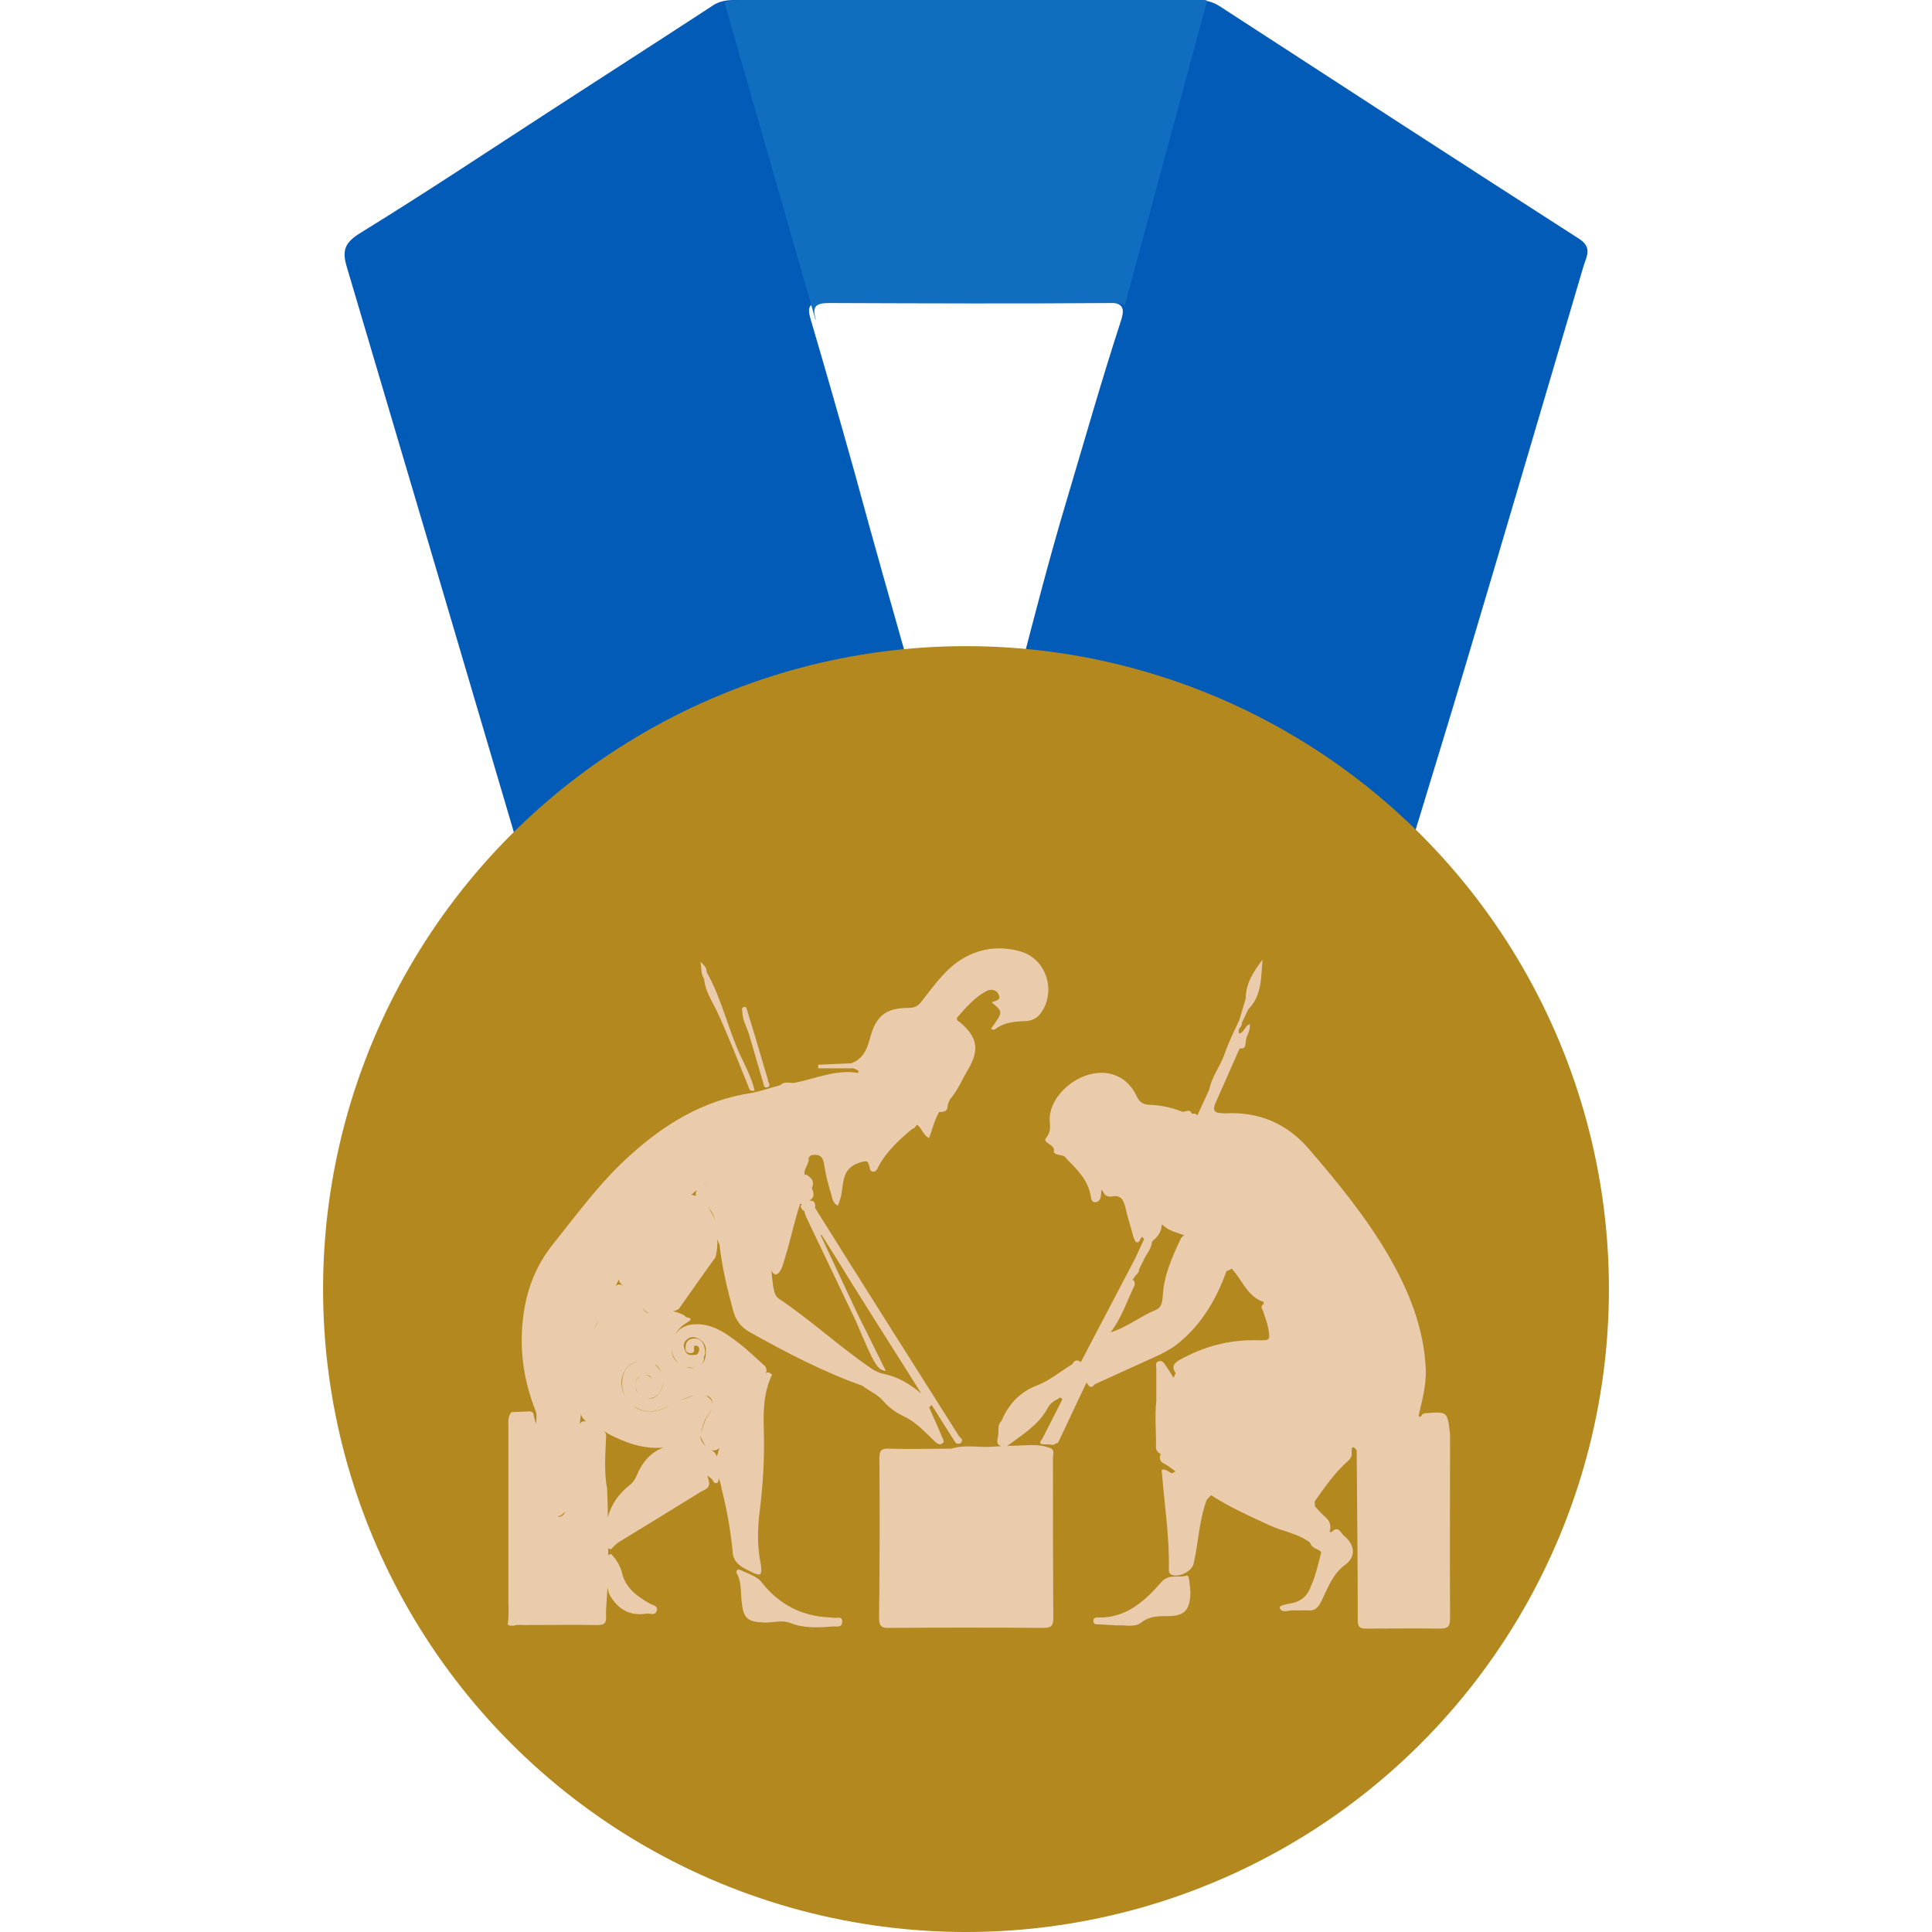 <?xml version="1.0" encoding="utf-8"?>
<!-- Generator: Adobe Illustrator 26.0.3, SVG Export Plug-In . SVG Version: 6.00 Build 0)  -->
<svg version="1.1" id="Warstwa_1" xmlns="http://www.w3.org/2000/svg" xmlns:xlink="http://www.w3.org/1999/xlink" x="0px" y="0px"
	 viewBox="0 0 54 54" style="enable-background:new 0 0 54 54;" xml:space="preserve">
<style type="text/css">
	.st0{fill:#025BB7;}
	.st1{fill:#116DBF;}
	.st2{fill:#B2881F;}
	.st3{fill:#EACCAC;}
</style>
<g>
	<path class="st0" d="M25.46,18.83c-4.01,0.37-7.61,1.77-10.76,4.29c-0.1,0.08-0.21,0.13-0.32,0.2c-1.56-5.29-3.12-10.58-4.69-15.87
		c-0.14-0.47-0.04-0.68,0.4-0.95c1.82-1.12,3.59-2.3,5.38-3.46c1.48-0.96,2.96-1.91,4.43-2.87C20.11,0.02,20.33,0,20.57,0
		c4.29,0,8.58,0,12.87,0c0.24,0,0.45,0.04,0.66,0.18c3.34,2.17,6.68,4.34,10.03,6.49c0.39,0.25,0.21,0.5,0.13,0.77
		c-1.1,3.72-2.19,7.44-3.3,11.16c-0.46,1.55-0.94,3.1-1.41,4.65c-1.02-0.6-1.93-1.37-2.97-1.95c-2.18-1.21-4.5-1.98-6.95-2.34
		c-0.38-0.06-0.76-0.1-1.13-0.15c0.42-1.62,0.84-3.25,1.32-4.85c0.49-1.64,0.96-3.3,1.49-4.93c0.12-0.36,0.15-0.58-0.37-0.58
		c-2.64,0.02-5.28,0.02-7.92,0c-0.4,0-0.47,0.11-0.36,0.48c0.42,1.43,0.83,2.86,1.23,4.29C24.4,15.1,24.93,16.96,25.46,18.83z"/>
	<path class="st1" d="M33.61,0c-4.29,0-8.58,0-12.87,0c-0.17,0-0.33,0.01-0.49,0.07l2.54,8.86c0,0,0.01,0,0.01,0
		c-0.1-0.35-0.02-0.46,0.37-0.46c2.64,0.01,5.28,0.02,7.92,0c0.17,0,0.28,0.02,0.35,0.06l2.3-8.51C33.7,0,33.65,0,33.61,0z"/>
	<circle class="st2" cx="27" cy="36.03" r="17.97"/>
	<g>
		<path class="st3" d="M39.84,39.5c-0.02,0-0.04,0.01-0.06,0.02c-0.05-0.01-0.05,0.14-0.13,0.05l0,0c0.1-0.43,0.22-0.86,0.2-1.31
			c-0.05-1.14-0.47-2.17-1.02-3.13c-0.63-1.09-1.43-2.07-2.25-3.02c-0.61-0.71-1.41-1.05-2.36-0.99c-0.16-0.02-0.36,0.01-0.26-0.26
			c0.23-0.52,0.46-1.04,0.69-1.56c0.16,0.03,0.16-0.08,0.17-0.19c0.01-0.16,0.14-0.3,0.11-0.49c-0.14,0.06-0.15,0.23-0.29,0.27
			c-0.08-0.13,0.09-0.19,0.07-0.3c0,0,0,0,0,0c0.06-0.13,0.12-0.25,0.18-0.38c0.39-0.39,0.35-0.9,0.4-1.39
			c-0.24,0.32-0.47,0.65-0.47,1.08c-0.06,0.2-0.12,0.41-0.18,0.61c-0.15,0.32-0.31,0.64-0.42,0.97c-0.12,0.33-0.35,0.61-0.42,0.97
			c-0.11,0.24-0.22,0.48-0.33,0.72c-0.04-0.02-0.07-0.06-0.12-0.04c-0.02,0-0.03,0-0.04-0.01c-0.07-0.16-0.21,0-0.3-0.06
			c-0.28-0.11-0.58-0.17-0.88-0.18c-0.21-0.01-0.29-0.09-0.37-0.26c-0.24-0.51-0.75-0.74-1.3-0.59c-0.63,0.16-1.15,0.76-1.12,1.29
			c0.01,0.17,0.04,0.31-0.1,0.48c-0.13,0.16,0.29,0.18,0.21,0.4c0.09,0.13,0.29,0.04,0.36,0.19c0.3,0.3,0.61,0.6,0.68,1.06
			c0.01,0.07,0.03,0.17,0.14,0.15c0.09-0.01,0.13-0.09,0.14-0.17c0.01-0.06,0.01-0.12,0.01-0.18c0.02,0.02,0.03,0.04,0.05,0.05
			c0.04,0.13,0.15,0.16,0.26,0.14c0.24-0.04,0.31,0.1,0.36,0.29c0.06,0.27,0.15,0.54,0.22,0.81c0.02,0.06,0.05,0.16,0.09,0.18
			c0.1,0.03,0.1-0.11,0.16-0.15c0.02,0.02,0.04,0.04,0.06,0.06c-0.08,0.18-0.17,0.36-0.25,0.54c-0.51,0.97-1.01,1.93-1.52,2.9
			c-0.11-0.08-0.18-0.05-0.24,0.06c-0.33,0.2-0.63,0.46-1,0.6c-0.47,0.18-0.79,0.53-0.98,0.99c-0.12,0.11-0.07,0.26-0.09,0.4
			c-0.01,0.1-0.08,0.23,0.06,0.29c0.01,0,0.02,0.01,0.03,0.01c-0.18,0.01-0.37,0.03-0.54,0.02c-0.29-0.01-0.57-0.04-0.86,0.05
			c-0.58,0-1.17,0.02-1.75,0c-0.22-0.01-0.26,0.07-0.26,0.27c0.01,1.48,0.01,2.97-0.01,4.45c0,0.26,0.08,0.3,0.31,0.29
			c1.42-0.01,2.84-0.01,4.27,0c0.22,0,0.29-0.04,0.29-0.28c-0.01-1.49-0.01-2.99-0.01-4.48c0-0.08,0.05-0.18-0.04-0.25
			c-0.36-0.16-0.75-0.08-1.13-0.08c-0.04,0-0.08,0-0.12,0c0.05-0.02,0.09-0.05,0.13-0.08c0.38-0.28,0.78-0.54,1.01-0.97
			c0.06-0.12,0.17-0.2,0.29-0.26c0.02-0.01,0.04-0.03,0.06-0.04c0.02,0.01,0.05,0.02,0.06,0.06c0,0,0,0,0,0c0,0,0,0,0,0
			c-0.18,0.36-0.37,0.72-0.55,1.08c-0.03,0.06-0.16,0.17,0.05,0.17c0.07,0,0.13,0,0.2,0.01c0.07,0.03,0.11-0.05,0.18-0.05
			c0.27-0.56,0.53-1.13,0.8-1.69c0.06,0.09,0.11,0.2,0.23,0.05c0.41-0.19,0.82-0.37,1.23-0.56c0.38-0.18,0.78-0.32,1.11-0.59
			c0.65-0.53,1.06-1.23,1.34-2.01c0.05-0.02,0.1-0.04,0.15-0.07c0.07,0.08,0.14,0.17,0.2,0.26c0.18,0.27,0.35,0.56,0.69,0.67v0l0,0
			c0,0.02,0,0.04,0,0.06c-0.11,0.06-0.04,0.13-0.01,0.21c0.04,0.14,0.1,0.28,0.13,0.43c0.07,0.37,0.07,0.38-0.29,0.37
			c-0.78-0.02-1.5,0.17-2.18,0.55c-0.18,0.1-0.22,0.21-0.11,0.37c-0.02,0.04-0.04,0.09-0.06,0.13c-0.07-0.11-0.13-0.22-0.21-0.33
			c-0.05-0.07-0.1-0.17-0.21-0.13c-0.1,0.03-0.06,0.14-0.06,0.21c0,0.3,0,0.6,0,0.9c-0.05,0.43,0,0.85-0.01,1.28
			c0,0.11,0.05,0.15,0.13,0.2c-0.04,0.12-0.03,0.21,0.1,0.27c0.11,0.06,0.21,0.14,0.32,0.22c-0.04,0.02-0.07,0.03-0.11,0.05
			c-0.09-0.04-0.16-0.13-0.28-0.1c0,0.04,0,0.08,0.01,0.12c0.07,0.89,0.21,1.77,0.19,2.67c0,0.05,0,0.09,0.05,0.13
			c0.19,0.12,0.59-0.07,0.64-0.29c0.14-0.59,0.15-1.21,0.37-1.79c0.04-0.04,0.08-0.09,0.12-0.13c0.52,0.34,1.09,0.59,1.65,0.85
			c0.37,0.17,0.79,0.22,1.12,0.48c0.04,0.16,0.21,0.16,0.31,0.26c-0.05,0.2-0.1,0.41-0.16,0.61c-0.04,0.14-0.1,0.28-0.16,0.42
			c-0.09,0.21-0.24,0.33-0.46,0.39c-0.14,0.03-0.4,0.06-0.38,0.14c0.05,0.17,0.27,0.05,0.42,0.07c0.12,0.01,0.24-0.01,0.36,0
			c0.19,0.02,0.28-0.06,0.37-0.23c0.18-0.36,0.32-0.78,0.66-1.03c0.37-0.26,0.25-0.61-0.01-0.82c-0.09-0.07-0.16-0.31-0.35-0.11
			c-0.02,0-0.04,0-0.06,0c0.06-0.18,0.01-0.31-0.13-0.43c-0.1-0.09-0.19-0.19-0.28-0.29c0-0.05,0-0.09,0-0.14
			c0.28-0.4,0.56-0.8,0.93-1.13c0.08-0.07,0.11-0.14,0.1-0.23c0-0.04,0-0.09,0.01-0.13l0,0c0.01-0.01,0.03-0.02,0.05-0.02
			c0.03,0.03,0.05,0.05,0.08,0.08c0.01,1.59,0.03,3.18,0.03,4.77c0,0.21,0.1,0.22,0.26,0.22c0.68,0,1.35-0.01,2.03,0
			c0.22,0,0.29-0.05,0.29-0.28c-0.01-1.71,0-3.43,0-5.14C40.46,39.45,40.46,39.45,39.84,39.5z M36.65,37.94
			C36.65,37.94,36.65,37.94,36.65,37.94C36.65,37.94,36.65,37.94,36.65,37.94C36.65,37.94,36.65,37.94,36.65,37.94z M31.49,32.07
			C31.49,32.07,31.49,32.07,31.49,32.07C31.49,32.07,31.49,32.07,31.49,32.07C31.49,32.07,31.49,32.07,31.49,32.07z M36.52,40.92
			C36.52,40.92,36.52,40.92,36.52,40.92C36.52,40.92,36.52,40.92,36.52,40.92C36.52,40.92,36.52,40.92,36.52,40.92z M33.87,30.45
			C33.87,30.45,33.87,30.46,33.87,30.45C33.87,30.45,33.87,30.45,33.87,30.45C33.87,30.45,33.87,30.45,33.87,30.45z M31.81,35.16
			C31.81,35.16,31.81,35.16,31.81,35.16C31.81,35.16,31.81,35.16,31.81,35.16C31.81,35.16,31.8,35.16,31.81,35.16
			C31.8,35.16,31.81,35.16,31.81,35.16z M32.98,34.67c-0.23,0.49-0.45,0.99-0.48,1.55c-0.01,0.16-0.03,0.32-0.19,0.39
			c-0.44,0.18-0.81,0.49-1.27,0.63c0.3-0.39,0.45-0.85,0.66-1.29c0.03-0.05,0.02-0.12-0.02-0.17c-0.01,0-0.02,0-0.03,0
			c0,0,0.01,0,0.01-0.01c0.02-0.04,0.05-0.07,0.07-0.11c0.06-0.05,0.11-0.11,0.11-0.19c0.06-0.12,0.12-0.24,0.18-0.36
			c0.08-0.13,0.17-0.25,0.18-0.41c0.01,0,0.01-0.01,0.01-0.01c0.14-0.11,0.25-0.25,0.26-0.44c0,0,0,0,0-0.01
			c0.01,0,0.01-0.01,0.02-0.01c0,0,0.01,0.01,0.01,0.01c0.17,0.17,0.4,0.21,0.61,0.29C33.05,34.54,33.01,34.6,32.98,34.67z"/>
		<path class="st3" d="M24.67,39.14c0.17,0.2,0.38,0.35,0.62,0.46c0.2,0.1,0.37,0.24,0.53,0.39c0.1,0.1,0.2,0.19,0.3,0.29
			c0.06,0.06,0.13,0.12,0.21,0.07c0.1-0.06,0.01-0.14-0.01-0.21c-0.11-0.27-0.23-0.53-0.35-0.8c0.02-0.02,0.04-0.05,0.07-0.07
			c0.23,0.36,0.45,0.72,0.68,1.07c0.1,0.03,0.17,0.01,0.17-0.11c-0.05-0.05-0.1-0.1-0.13-0.16c-1.33-2.1-2.66-4.2-3.98-6.31
			c0.02-0.13-0.01-0.21-0.16-0.2c0.16-0.09,0.13-0.22,0.07-0.35v0c0.08-0.17,0.01-0.28-0.14-0.37c-0.02-0.01-0.04-0.01-0.06,0
			c-0.04-0.18,0.14-0.3,0.11-0.48c0.02-0.02,0.04-0.05,0.07-0.07c0.25-0.05,0.34,0.05,0.37,0.29c0.04,0.27,0.11,0.53,0.19,0.79
			c0.03,0.11,0.04,0.26,0.19,0.33c0.03-0.09,0.06-0.17,0.08-0.24c0.09-0.38,0-0.83,0.58-0.98c0.19-0.05,0.17,0,0.21,0.09
			c0.03,0.07,0.01,0.18,0.12,0.18c0.09,0,0.12-0.1,0.15-0.16c0.23-0.42,0.58-0.74,0.94-1.04c0.08,0,0.08-0.09,0.14-0.11
			c0.13,0.1,0.16,0.29,0.33,0.37c0.09-0.26,0.15-0.51,0.28-0.73c0.13,0,0.24-0.01,0.24-0.18c0-0.06,0.04-0.11,0.06-0.17
			c0.22-0.25,0.34-0.56,0.51-0.84c0.32-0.55,0.26-0.9-0.22-1.31c-0.05-0.04-0.14-0.07-0.07-0.16c0.24-0.27,0.48-0.55,0.8-0.72
			c0.12-0.06,0.27-0.05,0.34,0.09c0.09,0.18-0.1,0.17-0.19,0.23c0.32,0.26,0.32,0.26-0.02,0.73c0.03,0.03,0.08,0.04,0.11,0.02
			c0.26-0.2,0.55-0.22,0.86-0.23c0.16-0.01,0.31-0.07,0.41-0.21c0.46-0.61,0.17-1.54-0.57-1.74c-0.54-0.15-1.08-0.1-1.58,0.19
			c-0.47,0.27-0.78,0.71-1.11,1.13c-0.1,0.13-0.18,0.26-0.4,0.26c-0.67,0-0.94,0.22-1.11,0.87c-0.08,0.31-0.2,0.56-0.52,0.68
			c-0.31,0.01-0.61,0.03-0.92,0.04c0,0.03,0,0.07,0,0.1c0.33,0,0.66,0,0.99,0c0.04,0.02,0.09,0.04,0.13,0.06c0,0.02,0,0.05,0,0.07
			c0,0,0,0,0,0c0,0,0,0,0,0c-0.64-0.11-1.21,0.17-1.81,0.28c-0.13,0-0.26-0.05-0.37,0.06c-0.27,0.07-0.54,0.17-0.81,0.22
			c-1.34,0.2-2.43,0.87-3.41,1.76c-0.81,0.73-1.45,1.61-2.13,2.46c-0.49,0.61-0.75,1.3-0.84,2.06c-0.11,0.91,0.02,1.78,0.36,2.63
			c0.03,0.11,0.01,0.23,0,0.34c-0.02-0.07-0.04-0.15-0.06-0.22c0-0.1-0.05-0.14-0.15-0.13c-0.16,0.01-0.31,0.01-0.47,0.02
			c-0.11,0.11-0.09,0.26-0.09,0.4c0,1.63,0,3.26,0,4.89c0,0.21,0.02,0.42-0.02,0.63c0.03,0.07,0.1,0.04,0.16,0.05
			c0.11-0.04,0.22-0.02,0.33-0.02c0.68,0,1.35-0.01,2.03,0c0.16,0,0.24-0.04,0.23-0.22c-0.01-0.28,0.03-0.56,0.04-0.84
			c0.01,0.06,0.02,0.12,0.04,0.18c0.23,0.43,0.57,0.64,1.06,0.56c0.1-0.01,0.24,0.07,0.28-0.09c0.03-0.14-0.12-0.14-0.2-0.19
			c-0.35-0.2-0.67-0.43-0.77-0.84c-0.05-0.22-0.16-0.38-0.3-0.54c-0.04,0-0.08,0.01-0.09,0.04c0-0.07,0-0.14,0-0.21
			c0.01,0.02,0.04,0.03,0.08,0.03c0.07-0.07,0.13-0.14,0.22-0.2c0.76-0.46,1.52-0.93,2.28-1.4c0.1-0.06,0.26-0.09,0.24-0.27
			c-0.02-0.07-0.03-0.14-0.05-0.2c0.02,0.03,0.06,0.06,0.1,0.09c0.07,0.03,0.06,0.18,0.19,0.12c0.02-0.04,0.03-0.08,0.03-0.13
			c0.03,0.1,0.07,0.2,0.08,0.31c0.16,0.61,0.26,1.23,0.32,1.86c0.08,0.27,0.32,0.36,0.54,0.47c0.23,0.11,0.27,0.08,0.24-0.2
			c-0.11-0.52-0.1-1.04-0.03-1.56c0.09-0.73,0.13-1.46,0.11-2.2c-0.02-0.53-0.01-1.07,0.23-1.57c-0.09-0.07-0.13-0.09-0.18-0.02
			c0.03-0.07,0.04-0.14-0.02-0.22c-0.25-0.22-0.5-0.47-0.77-0.67c-0.39-0.3-0.8-0.57-1.34-0.48c-0.2,0.05-0.35,0.16-0.42,0.31
			c0.07-0.16,0.2-0.28,0.36-0.38c0.25-0.15-0.08-0.11-0.06-0.18c-0.11-0.07-0.22-0.1-0.34-0.13c0.05-0.01,0.11-0.03,0.16-0.06
			c0.34-0.48,0.68-0.97,1.03-1.45c0.04-0.17,0.06-0.34,0.05-0.51c0.01,0.05,0.03,0.1,0.06,0.15c0.07,0.64,0.22,1.26,0.39,1.88
			c0.07,0.25,0.22,0.44,0.45,0.57c1.02,0.57,2.05,1.11,3.15,1.5C24.31,38.89,24.52,38.97,24.67,39.14z M21.75,33.22
			c-0.02,0.04-0.04,0.07-0.05,0.11C21.71,33.29,21.73,33.25,21.75,33.22z M19.63,33.12c0.04-0.03,0.08-0.06,0.12-0.08
			C19.71,33.07,19.67,33.09,19.63,33.12z M19.98,34.11c-0.03-0.11-0.1-0.25-0.2-0.37C19.89,33.84,19.95,33.95,19.98,34.11z
			 M19.58,40.11c0,0.05,0.03,0.1,0.05,0.15c0.03,0.06,0.06,0.12,0.1,0.16C19.63,40.34,19.57,40.23,19.58,40.11z M19.77,39.59
			c-0.08,0.13-0.12,0.29-0.17,0.43c0,0.01,0,0.01-0.01,0.02c0.01-0.03,0.02-0.07,0.03-0.11c0.04-0.14,0.09-0.29,0.19-0.41
			c0.03-0.05,0.06-0.09,0.08-0.14c-0.01,0.02-0.01,0.04-0.02,0.05C19.84,39.5,19.8,39.54,19.77,39.59z M19.47,38.21
			c-0.12,0.05-0.23,0.03-0.33-0.02c0.04,0.02,0.09,0.03,0.14,0.03C19.35,38.24,19.41,38.23,19.47,38.21z M19.46,38.99
			c-0.02,0.01-0.05,0.01-0.08,0.02c-0.22,0.07-0.43,0.16-0.64,0.27c-0.27,0.14-0.54,0.24-0.86,0.12c-0.08-0.03-0.15-0.07-0.21-0.13
			c0.06,0.05,0.13,0.09,0.21,0.12c0.34,0.14,0.63,0,0.92-0.14C19.01,39.15,19.22,39.03,19.46,38.99z M18.01,38.44
			c0.09-0.02,0.17,0,0.21,0.1C18.16,38.45,18.09,38.43,18.01,38.44z M17.95,38.45c0.01,0,0.02-0.01,0.03-0.01
			c-0.05,0.01-0.1,0.04-0.15,0.08c-0.04,0.03-0.06,0.07-0.08,0.11C17.78,38.53,17.86,38.48,17.95,38.45z M18,38.44
			c0,0-0.01,0-0.01,0C17.99,38.44,18,38.44,18,38.44z M17.8,38.88c0.02,0.03,0.04,0.06,0.06,0.08c-0.05-0.05-0.09-0.1-0.1-0.18
			C17.77,38.81,17.78,38.84,17.8,38.88z M18.46,38.88c0.05-0.09,0.08-0.18,0.08-0.26c0,0.11-0.04,0.22-0.11,0.31
			c-0.08,0.11-0.19,0.19-0.33,0.15C18.24,39.1,18.37,39.03,18.46,38.88z M18.31,38.14c0.01,0,0.02,0.01,0.03,0.01
			c0.06,0.06,0.11,0.12,0.14,0.19C18.44,38.28,18.38,38.21,18.31,38.14z M18.08,36.69c-0.05-0.03-0.1-0.08-0.12-0.14
			c0.04,0.07,0.1,0.12,0.17,0.15C18.12,36.7,18.1,36.7,18.08,36.69z M17.82,38.06c-0.27,0.08-0.42,0.26-0.43,0.55
			c-0.01,0.17,0.03,0.32,0.1,0.45c-0.12-0.2-0.16-0.45-0.07-0.67C17.51,38.2,17.64,38.1,17.82,38.06z M17.3,35.76
			c0,0.11,0.1,0.15,0.18,0.2c-0.01-0.01-0.02-0.01-0.03-0.02c-0.1-0.05-0.18-0.05-0.24,0C17.24,35.88,17.27,35.82,17.3,35.76z
			 M16.59,37.2c0.04-0.11,0.08-0.21,0.14-0.31C16.68,36.99,16.64,37.09,16.59,37.2z M15.56,42.37c0.06,0.03,0.13-0.01,0.23-0.11
			c0,0.01-0.01,0.03-0.01,0.04C15.69,42.41,15.63,42.41,15.56,42.37z M16.2,39.81c0.01-0.1,0.03-0.19,0.04-0.29
			c0.01,0.08,0.07,0.15,0.14,0.21C16.28,39.71,16.23,39.75,16.2,39.81z M17.8,41.23c-0.04,0.1-0.1,0.2-0.19,0.27
			c-0.33,0.26-0.53,0.56-0.62,0.91c0-0.26-0.01-0.53-0.02-0.79c-0.09-0.48-0.05-0.97-0.03-1.45c0.01-0.08-0.01-0.13-0.06-0.17
			c0.05,0.03,0.09,0.05,0.13,0.08c0.48,0.25,0.98,0.43,1.53,0.38C18.2,40.59,17.96,40.85,17.8,41.23z M20.11,40.47
			c-0.03,0.08-0.05,0.15-0.07,0.24c-0.03-0.08-0.08-0.14-0.17-0.19c0.02,0.01,0.05,0.02,0.08,0.02
			C20.02,40.54,20.07,40.51,20.11,40.47z M19.92,39.23c-0.01-0.04-0.03-0.09-0.07-0.13c-0.05-0.05-0.1-0.09-0.15-0.1
			C19.84,39.02,19.91,39.1,19.92,39.23z M19.2,37.44c0.1-0.09,0.2-0.08,0.31-0.03c0.14,0.07,0.22,0.18,0.22,0.33
			c0,0.15-0.01,0.3-0.13,0.4c0.04-0.04,0.07-0.1,0.08-0.18c0-0.01-0.01-0.02-0.01-0.03c0.07-0.1,0.03-0.21,0.01-0.31
			c-0.05-0.16-0.18-0.24-0.35-0.2c-0.14,0.03-0.17,0.15-0.17,0.28c0,0.07,0.05,0.11,0.11,0.12c0.07,0.01,0.13-0.01,0.13-0.08
			c0-0.07-0.03-0.16,0.09-0.12c0.06,0.02,0.06,0.11,0.04,0.16c-0.01,0.03-0.03,0.05-0.05,0.08c-0.02,0-0.04,0.01-0.06,0.01
			c-0.11,0.01-0.23,0.01-0.27-0.12C19.09,37.63,19.1,37.52,19.2,37.44z M18.96,38.09c-0.16-0.1-0.2-0.28-0.18-0.46c0,0,0,0,0-0.01
			c0,0.04-0.01,0.08,0,0.12C18.79,37.88,18.86,38,18.96,38.09z M18.83,37.45c0-0.01,0.01-0.02,0.01-0.03
			C18.84,37.44,18.84,37.44,18.83,37.45z M19.32,33.4c0.05-0.05,0.1-0.09,0.16-0.14c-0.04,0.07-0.04,0.12-0.03,0.17
			c-0.02-0.01-0.04-0.02-0.05-0.02C19.36,33.4,19.34,33.4,19.32,33.4z M20,34.18c0,0.01,0,0.02,0,0.03C20,34.2,20,34.19,20,34.18z
			 M21.77,36.3c-0.12-0.08-0.13-0.22-0.16-0.34c-0.02-0.17-0.04-0.34-0.06-0.51c0.01,0.03,0.01,0.06,0.02,0.09
			c0.11,0.15,0.18,0.07,0.25-0.04c0.06-0.11,0.08-0.22,0.12-0.34c0.16-0.51,0.26-1.03,0.43-1.53c0,0,0,0,0,0
			c0.01,0.02,0.03,0.03,0.05,0.04c-0.08,0.03-0.02,0.09,0,0.14c0.02,0.01,0.04,0.03,0.06,0.04c0.01,0.05,0.03,0.11,0.05,0.16
			c0.46,0.97,0.93,1.94,1.39,2.91c0.54,1.27,0.59,1.35,0.84,1.4c-0.27-0.54-0.52-1.06-0.78-1.57c-0.35-0.74-0.69-1.48-1.04-2.22
			c0.01-0.01,0.01-0.02,0.02-0.02c0.3,0.47,0.59,0.94,0.88,1.41c0.63,1.01,1.28,2.02,1.91,3.03c0,0,0,0,0,0c0,0,0,0,0,0
			c-0.31-0.26-0.65-0.47-1.05-0.55c-0.12-0.02-0.23-0.08-0.33-0.14C23.47,37.65,22.67,36.9,21.77,36.3z"/>
		<path class="st3" d="M23.32,45.22c-0.18-0.02-0.36-0.02-0.54-0.06c-0.63-0.12-1.13-0.46-1.52-0.97c-0.15-0.15-0.36-0.21-0.55-0.3
			c-0.05-0.03-0.12-0.04-0.13,0.06c0.15,0.25,0.12,0.54,0.15,0.82c0.05,0.47,0.16,0.56,0.63,0.58c0.24,0.01,0.49-0.08,0.72,0.01
			c0.4,0.16,0.81,0.13,1.22,0.1c0.09,0,0.23,0.03,0.24-0.12C23.55,45.16,23.4,45.23,23.32,45.22z"/>
		<path class="st3" d="M33.16,44.04c-0.23,0.07-0.49-0.06-0.7,0.18c-0.47,0.54-0.99,1.01-1.77,0.99c-0.06,0-0.13,0-0.13,0.09
			c0,0.11,0.07,0.1,0.15,0.1c0.16,0.01,0.32,0.02,0.52,0.03c0.2-0.02,0.48,0.07,0.67-0.08c0.23-0.18,0.47-0.18,0.74-0.18
			c0.44,0,0.6-0.14,0.63-0.58c0.01-0.14-0.02-0.28-0.03-0.42C33.23,44.1,33.21,44.02,33.16,44.04z"/>
		<path class="st3" d="M20.05,28.29c0.31,0.67,0.58,1.37,0.86,2.06c0.03,0.07,0.03,0.17,0.18,0.13c-0.06-0.28-0.19-0.54-0.31-0.8
			c-0.41-0.81-0.58-1.72-1.03-2.51c0.01-0.1-0.05-0.17-0.17-0.29c0.03,0.21,0.01,0.35,0.1,0.48C19.71,27.71,19.91,27.99,20.05,28.29
			z"/>
		<path class="st3" d="M20.95,28.96c0.13,0.43,0.25,0.87,0.38,1.3c0.02,0.07,0.02,0.16,0.12,0.13c0.11-0.04,0.03-0.12,0.02-0.17
			c-0.02-0.11-0.06-0.21-0.09-0.32c-0.16-0.55-0.32-1.09-0.49-1.64c-0.02-0.05-0.02-0.12-0.08-0.12c-0.11,0.03-0.06,0.09-0.06,0.15
			C20.75,28.52,20.89,28.73,20.95,28.96z"/>
	</g>
</g>
</svg>
